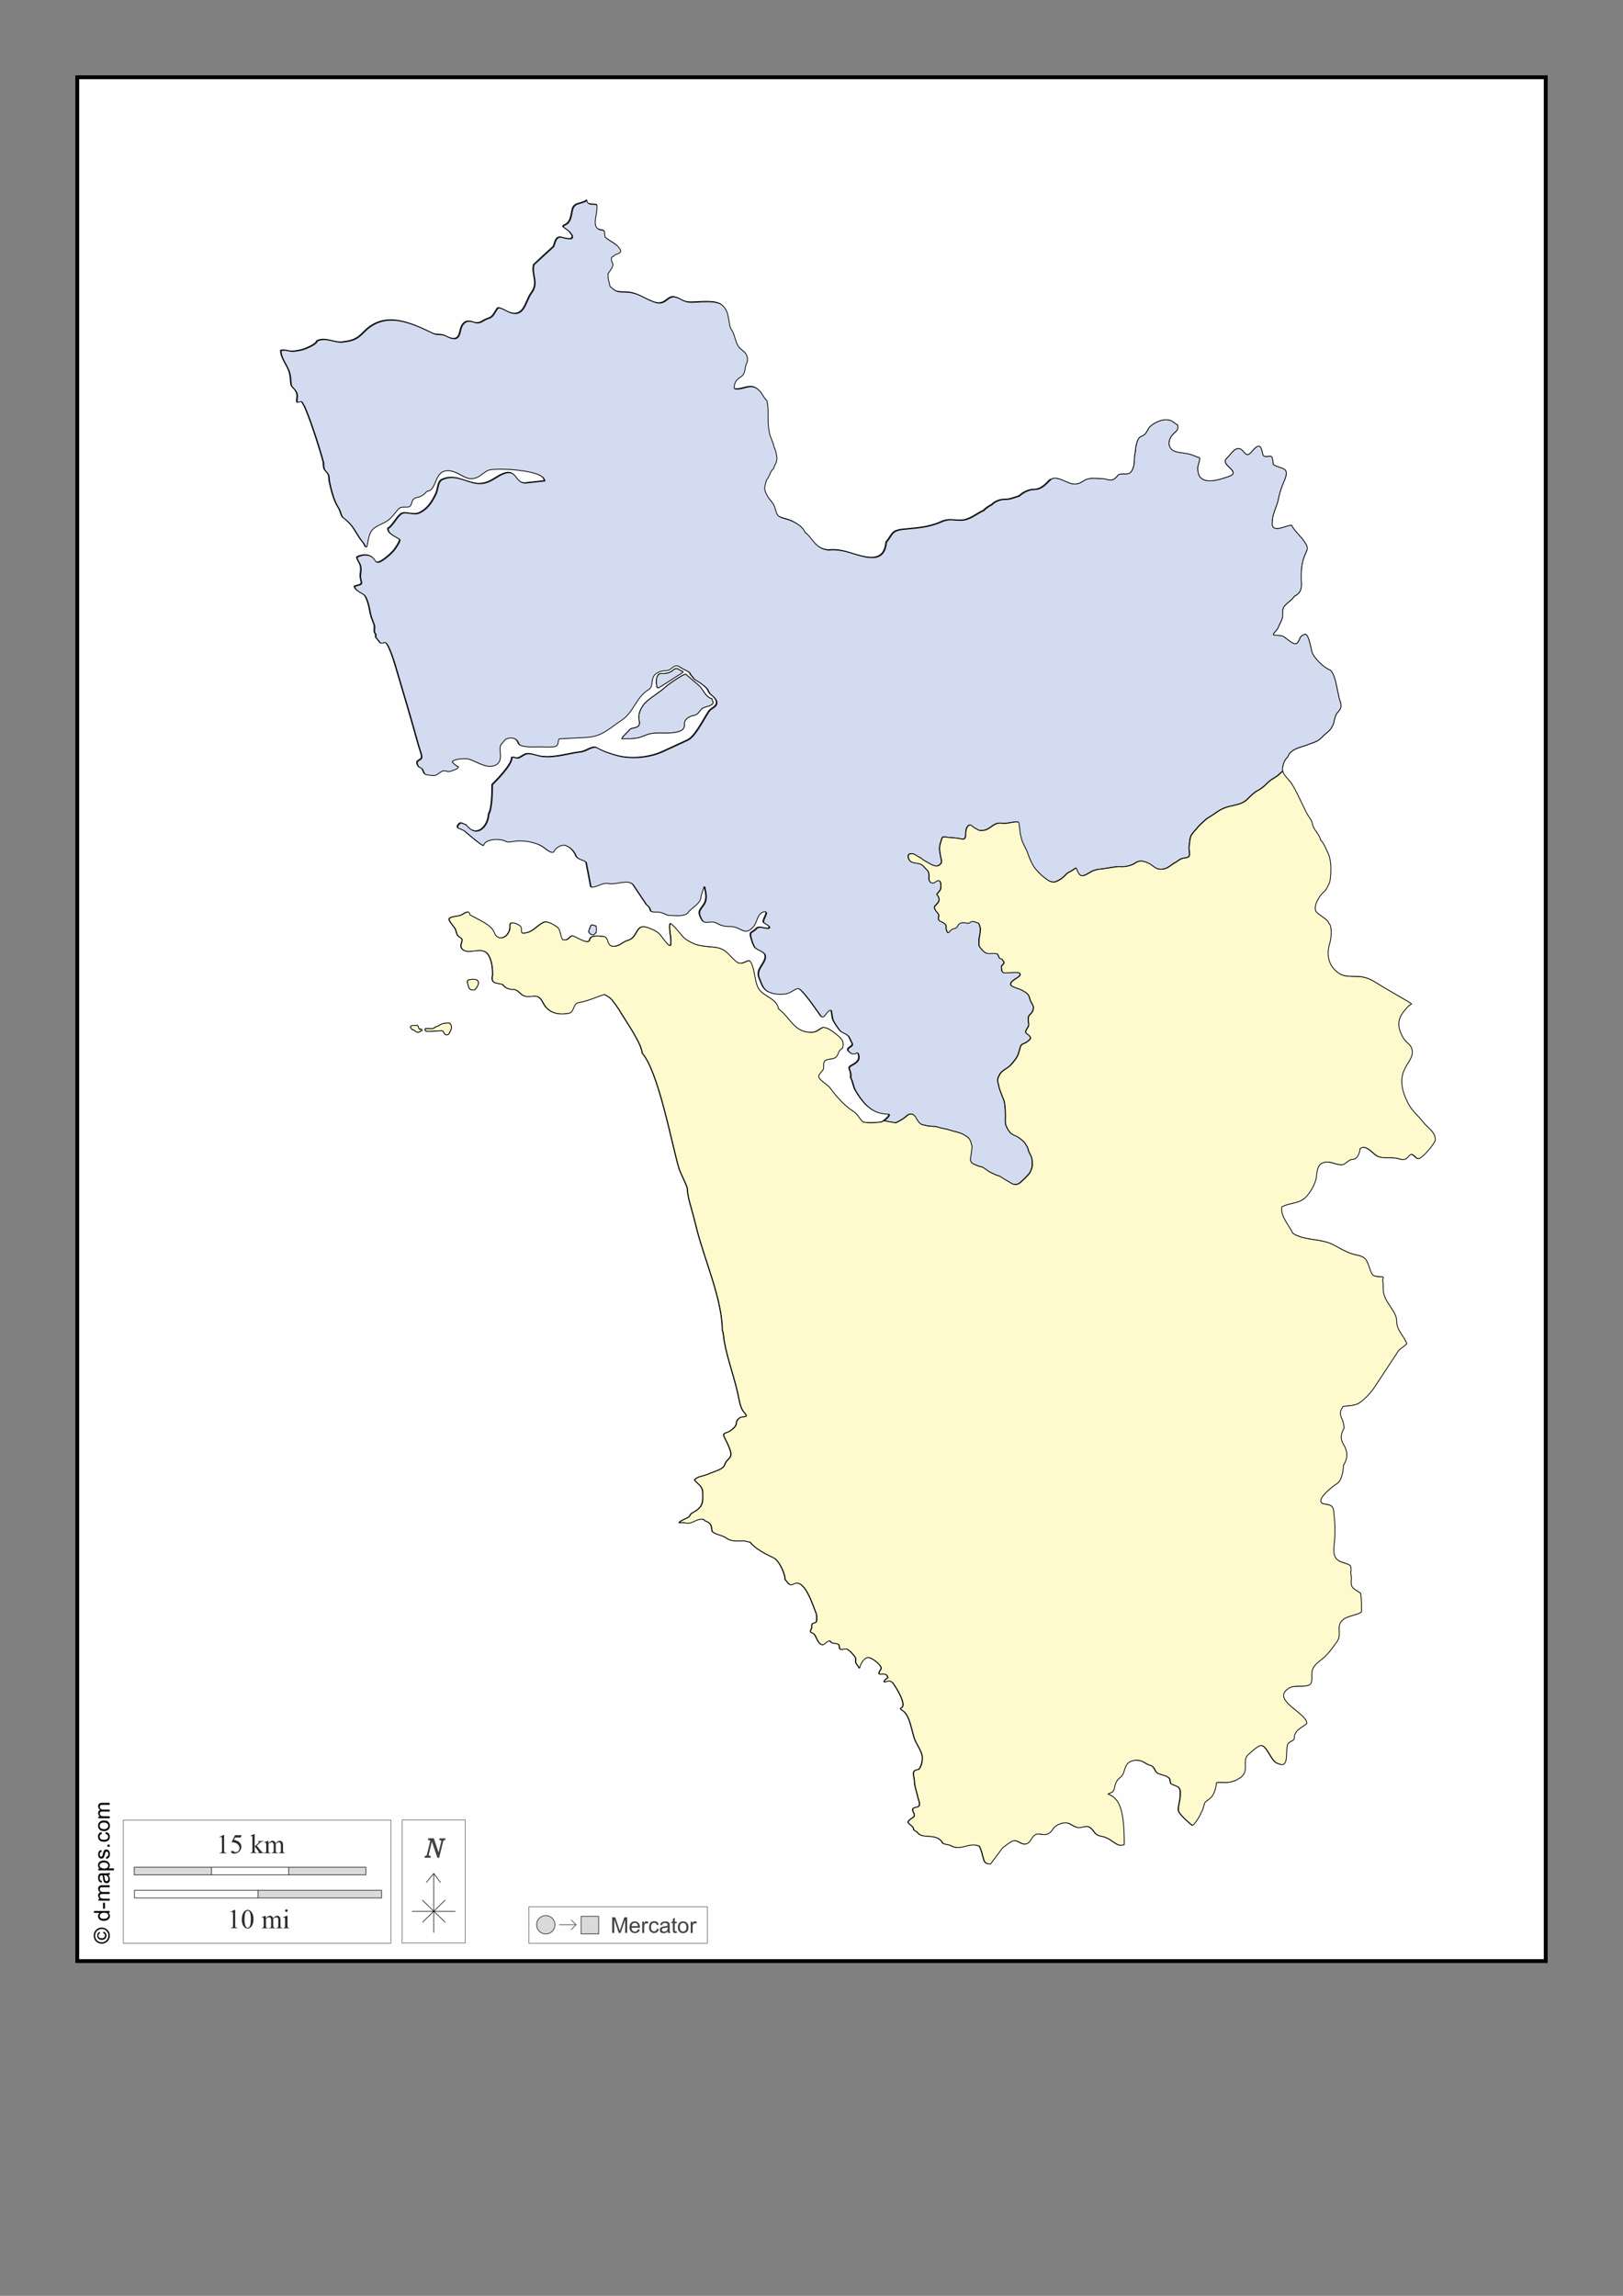 <?xml version="1.0" encoding="UTF-8"?>
<!DOCTYPE svg PUBLIC "-//W3C//DTD SVG 1.1//EN" "http://www.w3.org/Graphics/SVG/1.1/DTD/svg11.dtd">
<!-- Creator: CorelDRAW -->
<svg xmlns="http://www.w3.org/2000/svg" xml:space="preserve" width="210mm" height="297mm" version="1.1" style="shape-rendering:geometricPrecision; text-rendering:geometricPrecision; image-rendering:optimizeQuality; fill-rule:evenodd; clip-rule:evenodd"
viewBox="0 0 21000 29700"
 xmlns:xlink="http://www.w3.org/1999/xlink">
 <rect x="0" y="0" width="21000" height="29700" fill="#808080" stroke="none"/>
 <defs>
  <style type="text/css">
   <![CDATA[
    .str1 {stroke:black;stroke-width:10;stroke-opacity:0.502}
    .str3 {stroke:black;stroke-width:50}
    .str5 {stroke:#434242;stroke-width:10}
    .str2 {stroke:#3F3E3F;stroke-width:10}
    .str0 {stroke:black;stroke-width:10}
    .str6 {stroke:#2B2A29;stroke-width:7.62}
    .str4 {stroke:black;stroke-width:7.62}
    .fil8 {fill:none}
    .fil2 {fill:#FEFEFE}
    .fil10 {fill:#D9DADA}
    .fil0 {fill:#D2DBF0}
    .fil1 {fill:lemonchiffon}
    .fil6 {fill:#FEFEFE;fill-rule:nonzero}
    .fil5 {fill:#D9DADA;fill-rule:nonzero}
    .fil9 {fill:#434242;fill-rule:nonzero}
    .fil7 {fill:#2B2A29;fill-rule:nonzero}
    .fil4 {fill:black;fill-rule:nonzero}
    .fil3 {fill:#FEFEFE;fill-rule:nonzero;fill-opacity:0.502}
   ]]>
  </style>
 </defs>
 <g id="Plan_x0020_1">
  <path class="fil0 str0" d="M8981 9256c67,-12 74,-80 125,-100 33,-13 69,-16 100,-36 43,-27 12,-48 7,-80 -85,-21 -115,-127 -168,-172l-169 -144c-6,-24 -226,127 -259,158 -86,80 -193,135 -276,218 -65,82 -90,149 -66,248 0,86 -103,55 -130,94 -18,27 -99,91 -99,116 64,0 136,2 201,-10 59,-10 114,-45 173,-56 97,-18 189,1 285,-12 64,-9 153,-19 153,-100 -12,-71 60,-113 123,-124zm-480 -366c-13,-56 -20,-111 17,-162 13,-18 54,-14 75,-14 19,0 71,-10 83,-24 13,-1 29,-16 38,-25 54,-42 73,9 120,20 1,4 5,4 5,11 -4,1 -24,19 -30,23 -98,58 -191,126 -290,183l-19 -11zm-785 3158c3,-17 0,-40 0,-58 0,-6 -3,-8 -6,-12 -11,-2 -22,-6 -33,-10 -16,-6 -22,-3 -34,7 -3,26 -26,54 -25,79 1,16 22,32 36,38 8,3 16,3 24,3 13,-1 24,-20 35,-28l3 -19zm3725 2453c31,-23 73,-65 69,-81 -221,0 -332,-139 -435,-306 -29,-47 -37,-129 -63,-167 4,-48 2,-61 -15,-105 -12,-29 1,-45 26,-57 54,-27 109,-63 92,-130 -15,-59 -12,-14 -57,-14 -26,0 -41,-9 -60,-25 -79,-68 66,-63 29,-123 -16,-26 -29,-71 -50,-91 -33,-30 -81,-36 -110,-73 -24,-31 -56,-79 -75,-113 -24,-43 -21,-95 -32,-141 -62,0 -85,163 -154,45 -35,-46 -231,-336 -273,-326 -50,12 -92,59 -157,70 -72,13 -159,3 -224,-27 -79,-37 -93,-109 -123,-178 -56,-127 96,-196 76,-298 -9,-48 -102,-60 -136,-105 -17,-22 -70,-161 -50,-184 17,-19 54,-33 69,-54 39,-53 155,22 173,-18 7,-16 -65,-50 -76,-63 -23,-29 76,-149 15,-136 -95,20 -85,125 -139,190 -116,139 -165,1 -299,1 -94,0 -116,-11 -193,-49 -66,-32 -144,36 -189,-51 -51,-99 -22,-109 30,-185 51,-74 27,-151 11,-234 -12,48 -32,86 -42,137 0,85 -121,139 -166,201 -43,59 -173,37 -242,37 -47,0 -84,-41 -139,-41 -175,0 -65,-29 -162,-99l-169 -253c-56,-83 -218,1 -311,-18 -92,-19 -157,55 -234,44 -1,-2 0,0 -1,-2l-4 -1c-1,-2 0,-2 -2,-2l-29 -155 -32 -162c-12,-25 -109,-29 -133,-88 -26,-63 -77,-114 -143,-131 -61,0 -114,38 -141,91 -55,14 -117,-65 -174,-91 -104,-48 -238,-68 -352,-47 -97,19 -84,-14 -163,-24 -61,-8 -196,-3 -216,76 -24,6 -230,-173 -243,-184 -48,-43 -146,-31 -74,-104 25,-25 71,16 94,19 126,176 279,18 284,-141 45,-76 46,-288 46,-382 66,-66 254,-256 254,-350 25,-13 52,11 80,5 30,-7 58,-32 86,-45 62,-31 147,15 216,24 175,23 344,-38 509,-58 72,-6 155,-85 211,-53 77,45 174,78 260,101 183,50 423,26 593,-53l319 -147c98,-45 204,-264 276,-372 20,-30 52,-40 77,-64 59,-55 -3,-117 -51,-152 -29,-21 -34,-62 -58,-86 -45,-45 -89,-70 -143,-104 -29,-18 -41,-54 -63,-67 0,-40 -77,-60 -104,-78 -49,-32 -76,-56 -128,-8 -35,32 -56,36 -105,38 -46,2 -116,31 -137,76 -32,69 0,136 -75,175 -154,103 -183,288 -336,388 -159,104 -251,213 -459,223l-349 18c-21,21 -5,82 -39,91 -6,24 -187,13 -213,13 -59,0 -262,15 -282,-51 -20,-64 -77,-73 -137,-57 -38,10 -57,59 -85,79 -34,79 50,226 -86,273 -108,38 -236,-60 -334,-87 -36,-10 -195,-3 -209,39 2,0 2,1 4,1 4,16 59,55 76,60 0,30 -55,41 -79,51 -66,28 -76,-5 -120,4 -24,5 -54,30 -74,45 -30,22 -78,13 -113,8 -72,-9 -59,-28 -86,-80 -10,-19 -36,-15 -49,-33 -68,-103 59,-63 39,-146 -9,-39 -25,-78 -36,-117 -96,-349 -200,-696 -303,-1043 -15,-52 -106,-349 -145,-290 -61,0 -35,16 -80,-42 -36,-46 -29,-20 -29,-81 -33,-6 -9,-79 -18,-109 -14,-45 -39,-95 -49,-142 -13,-62 -38,-225 -93,-258 -30,-18 -114,-58 -114,-104 21,-15 98,-12 89,-53 -6,-31 -15,-55 -15,-90 7,-37 12,-90 2,-127 -7,-26 -51,-87 -45,-109 93,-46 192,-38 243,54 34,61 210,-110 234,-140 17,-22 95,-129 72,-144 -54,-36 -156,-74 -147,-141 68,-39 117,-161 178,-193 59,-32 164,36 244,-17 96,-48 152,-143 197,-235 28,-58 23,-157 76,-184 188,-94 347,66 515,48 124,-13 185,-89 286,-128 175,-68 154,135 285,121l245 -27c0,-4 1,-9 -4,-11 -16,-130 -648,-160 -726,-119 -82,43 -116,106 -218,106 -84,0 -167,-87 -265,-101 -223,-32 -158,248 -304,265 -42,42 -62,63 -119,76 -39,9 -68,24 -77,69 -22,112 -116,15 -180,91 -40,48 -79,104 -130,141 -60,43 -134,59 -191,111 -59,54 -62,159 -80,229 -15,4 -15,-2 -26,-4 -10,-40 -53,-80 -75,-115 -70,-110 -101,-181 -211,-260 -26,-19 -36,-87 -56,-119 -66,-106 -90,-208 -118,-326 -20,-85 10,-96 -56,-162 -24,-24 -25,-74 -25,-107 -54,-199 -165,-545 -244,-723 -7,-16 -27,-42 -31,-57 -3,-1 -8,-4 -8,-6 -18,0 -45,13 -58,10 -12,-35 11,-77 -2,-111 -8,-56 -74,-86 -77,-127 -4,-47 -6,-87 -15,-132 -21,-103 -117,-195 -117,-304 39,-10 69,-2 111,6 49,10 101,-3 150,-12 36,-6 205,-73 205,-116l0 0c111,-59 227,26 335,12 130,-17 183,-34 275,-130 269,-278 600,-123 900,21 37,18 109,6 145,24 79,39 164,82 194,-31 15,-56 18,-102 67,-138 30,-23 76,-16 117,-2 85,29 109,-27 187,-50 66,-19 77,-77 118,-129 23,-29 127,44 168,56 183,56 192,-152 267,-251 104,-138 3,-227 33,-369 1,-3 256,-236 256,-236 22,-51 26,-132 100,-121 25,4 164,55 142,-21 -3,-10 -22,-30 -27,-39 -11,-19 -68,-54 -86,-69 -22,-19 29,-32 43,-43 39,-29 50,-75 60,-121 11,-54 11,-95 52,-125 33,-24 112,-27 146,-60 3,-3 3,-4 4,1 4,13 10,38 26,44 32,12 78,0 105,16 13,67 -16,147 -19,217 -6,145 106,84 117,129l2 1c0,24 6,46 6,69 49,49 119,72 167,123 98,105 -30,85 -55,129 -50,10 -24,73 -10,98 15,25 -45,105 -61,125 -7,73 16,102 24,166 71,61 78,69 185,69 165,0 243,81 385,131 144,51 164,-86 262,-67 82,16 107,68 212,68 106,0 323,-33 405,39 99,87 75,188 114,307 52,62 52,151 94,222 29,48 96,75 112,124 13,39 18,62 0,101 -31,67 -8,136 -80,180 -61,38 -81,77 -81,146 84,21 178,-56 265,-16 31,14 59,41 80,67 20,25 53,90 76,104 25,88 15,205 19,298 2,46 11,117 26,160 14,42 46,110 51,153 16,11 36,116 36,138 0,59 -33,87 -45,136 -41,26 -57,113 -91,147 -22,97 -43,104 13,205 23,42 75,90 91,135 40,117 18,125 153,160 82,22 212,90 243,177 35,16 92,99 120,130 50,55 100,88 179,92 179,-16 277,44 436,81 175,41 291,16 309,-181 81,-93 60,-150 219,-167 185,-20 323,-21 498,-99 92,-41 153,-18 245,-18 118,0 201,-83 303,-129 19,-25 73,-60 101,-72 40,-44 110,-69 168,-69 77,0 115,-23 185,-43 54,-48 125,-86 198,-86 91,0 148,-68 207,-128l0 0c33,-39 110,-15 148,1 113,48 170,86 281,11 70,-48 161,-27 240,-27 55,0 108,39 158,1 45,-34 36,-62 99,-62 78,0 104,8 138,-69 26,-60 11,-150 32,-217 0,-49 19,-176 69,-196 58,-22 71,-51 101,-105 30,-53 136,-104 193,-112 28,-4 81,-2 105,12 28,16 55,41 82,56 11,77 -28,75 -75,134 -65,81 -49,188 61,212 58,13 119,16 176,32 39,11 85,35 120,44 7,48 -24,85 -24,137 0,239 254,157 405,103 170,-62 -135,-145 -27,-238 42,-36 108,-161 185,-110 47,31 63,114 133,30 95,-114 124,-85 144,27 11,61 79,19 114,35 15,7 23,86 23,103 99,66 228,19 141,216 -31,70 -62,160 -75,235 -15,86 -76,186 -76,275 -36,193 187,51 247,60 33,67 114,136 158,201 35,51 63,84 30,150 -51,102 -63,200 -63,317 0,103 29,192 -89,252 -27,44 -77,73 -113,110 -71,71 -14,119 -54,203l-49 104c-12,26 -51,53 -57,79 15,12 95,5 125,19 41,20 144,128 182,90 48,-48 18,-87 101,-115 49,-16 82,187 91,222 22,84 161,216 241,242 75,72 88,299 125,401 26,73 10,101 -38,155 -37,42 -40,157 -69,178 -5,38 -95,99 -122,129 -63,72 -134,77 -215,113 -85,27 -201,51 -234,149 -45,36 -69,115 -69,171 3,5 3,10 7,14l0 0c-29,6 -58,49 -82,63 -30,18 -48,31 -76,49 -41,27 -70,68 -109,96 -38,28 -29,23 -83,52 -6,5 -12,8 -18,13 -44,32 -73,68 -112,102 -58,50 -152,62 -226,81 -115,29 -155,81 -248,134 -45,25 -60,45 -95,76 -43,37 -72,78 -110,119 -58,63 -45,110 -58,185 -8,47 27,123 -18,141 -48,20 -37,-6 -112,35 -15,9 -27,22 -47,32 -50,25 -92,74 -149,84 -109,20 -129,-41 -201,-74 -55,-25 -112,-43 -166,-5 -55,39 -143,57 -210,49 -27,-3 -137,16 -169,22 -73,14 -95,4 -176,34 -48,18 -128,98 -173,43 -57,-70 -14,-105 -82,-56 -27,20 -67,33 -85,53 -31,33 -49,53 -91,76 -61,34 -78,39 -146,7 -7,-6 -14,-10 -21,-16 -63,-45 -96,-79 -146,-137 -35,-41 -76,-133 -93,-185 -15,-47 -26,-67 -48,-109 -35,-67 -35,-80 -52,-152 -6,-23 -17,-145 -20,-149 -22,-31 -147,20 -212,9 -118,-21 -145,80 -247,92 -62,7 -68,-10 -114,-34 -29,-16 -50,-50 -74,-31 -81,64 11,207 -108,173 -48,-14 -131,-13 -182,-21 -64,-10 -50,4 -70,59 -29,81 -16,105 -5,185 4,34 26,75 3,100 -38,40 -65,33 -110,16 -13,-5 -121,-67 -126,-72 -33,-32 -58,-33 -85,-54 -44,-34 -118,-31 -97,37 29,93 137,42 192,102 20,22 40,44 61,66 13,25 14,55 12,82 -5,59 39,95 89,54 39,-31 65,-5 66,36 1,41 3,62 -24,94 -46,56 -25,27 -9,63 29,63 -9,83 -46,125 -17,19 14,64 28,78 48,48 7,62 22,96 10,23 37,23 64,42 54,38 23,54 37,93 28,82 28,-9 95,-19 58,-9 37,-41 74,-65 52,-33 105,12 133,-13 33,-31 75,-6 114,9 10,13 14,36 20,52 8,22 -3,96 -9,120 -10,39 -7,73 -7,111 0,14 41,62 53,73 48,43 56,34 117,34 30,0 71,-6 80,24 20,64 36,31 54,57 29,41 31,38 -13,84 0,10 1,15 1,23 2,86 46,60 116,60 25,0 100,-8 115,5 56,48 -115,83 -113,148 1,33 118,56 145,73 57,35 90,45 105,117 8,39 51,86 46,115 -17,100 -68,64 -68,146 0,60 22,66 -13,118 -43,64 -6,61 23,90 39,39 14,52 -22,81 -50,41 -80,10 -97,97 -5,13 -10,30 -13,44 -15,60 -60,110 -100,157 -41,48 -117,74 -145,123 -49,85 -23,88 -12,164 2,15 52,147 61,165 22,43 26,219 22,265 1,58 -1,48 23,102 15,32 15,24 30,47 29,44 85,51 113,72 54,40 74,52 110,111 24,39 17,56 30,80 38,73 43,84 43,167 0,35 -16,73 -33,104 -13,23 -98,104 -120,123 -78,65 -125,1 -184,-27 -35,-16 -71,-49 -101,-58 -42,-12 -65,-27 -103,-44 -51,-23 -78,-66 -133,-76 -38,-7 -44,-18 -74,-27 -37,-12 -63,-45 -54,-83 9,-38 16,-112 21,-149l-1 -3c-10,-38 -13,-60 -34,-95 -13,-21 -38,-33 -58,-47 -46,-35 -153,-52 -207,-71 -40,-14 -96,-19 -125,-30 -20,-7 -27,-7 -42,-11 -26,-7 -79,-4 -103,-9 -92,-22 -95,-9 -146,-89 -19,-30 -6,-25 -37,-51 -30,-25 -68,-13 -94,12 -36,35 -94,65 -139,88l-152 -27 0 0z"/>
  <path class="fil1 str0" d="M5450 13310c-7,2 -14,5 -21,6 -10,-10 -13,-27 -19,-42 -5,-11 -22,-11 -32,-8 -18,5 -43,-5 -60,6 -22,15 6,35 13,47 7,1 23,7 30,11 15,8 26,26 45,26 25,0 37,-22 57,-26l-13 -19zm180 -23c-15,20 -36,19 -60,19 -26,0 -47,-3 -70,1 -2,17 -2,32 20,35 47,5 96,-4 144,-4 25,0 62,-15 73,12 8,20 21,42 48,38 19,-3 26,-14 33,-29 16,-31 32,-57 21,-93 -4,-15 -12,-18 -19,-30 -49,-6 -108,2 -150,36l-41 14zm536 -507c11,-21 30,-46 25,-72 -5,-24 -22,-37 -46,-38 -23,-2 -43,-1 -66,2 -15,2 -32,7 -33,25 -1,10 18,99 38,101 6,12 47,9 58,8l24 -27zm5274 1720l152 27c45,-23 103,-53 139,-88 26,-25 64,-37 94,-12 31,26 18,21 37,51 51,79 53,67 146,89 24,6 77,2 103,9 15,4 22,4 42,11 29,10 84,15 125,30 53,19 160,36 207,71 19,14 45,26 58,47 21,35 24,57 34,95l1 3c-4,37 -12,111 -21,149 -9,38 17,71 54,83 29,10 36,21 74,27 55,10 82,53 133,76 39,18 61,32 103,44 30,9 66,41 101,58 59,28 106,92 184,27 22,-19 108,-99 120,-123 16,-31 33,-69 33,-104 0,-84 -6,-95 -43,-167 -13,-24 -6,-41 -30,-80 -36,-59 -56,-72 -110,-111 -28,-21 -84,-28 -113,-72 -15,-23 -15,-14 -30,-47 -24,-54 -22,-44 -23,-102 4,-46 0,-223 -22,-265 -9,-18 -59,-150 -61,-165 -11,-76 -37,-79 12,-164 28,-49 104,-76 145,-123 40,-46 85,-96 100,-157 3,-14 8,-31 13,-44 17,-87 47,-55 97,-97 36,-29 61,-42 22,-81 -30,-30 -67,-26 -23,-90 35,-53 13,-58 13,-118 0,-82 51,-46 68,-146 5,-30 -38,-77 -46,-115 -15,-73 -48,-82 -105,-117 -27,-17 -144,-41 -145,-73 -2,-65 169,-100 113,-148 -15,-13 -90,-5 -115,-5 -69,0 -114,26 -116,-60 0,-8 -2,-14 -1,-23 45,-47 42,-43 13,-84 -18,-26 -35,8 -54,-57 -9,-30 -50,-24 -80,-24 -61,0 -69,9 -117,-34 -11,-10 -53,-58 -53,-73 1,-38 -2,-72 7,-111 6,-24 17,-98 9,-120 -6,-16 -10,-39 -20,-52 -39,-15 -80,-40 -114,-9 -27,25 -81,-20 -133,13 -37,24 -17,56 -74,65 -67,11 -66,101 -95,19 -13,-39 17,-55 -37,-93 -27,-19 -54,-18 -64,-42 -15,-34 26,-48 -22,-96 -14,-14 -45,-59 -28,-78 37,-42 75,-62 46,-125 -16,-36 -38,-7 9,-63 27,-32 25,-53 24,-94 -1,-41 -27,-67 -66,-36 -51,41 -95,5 -89,-54 3,-27 1,-57 -12,-82 -21,-23 -41,-44 -61,-66 -55,-61 -163,-10 -192,-102 -21,-67 53,-71 97,-37 27,21 52,22 85,54 5,5 113,67 126,72 45,16 72,24 110,-16 23,-25 2,-66 -3,-100 -10,-80 -24,-105 5,-185 20,-55 6,-69 70,-59 51,8 133,7 182,21 119,34 27,-109 108,-173 24,-19 45,15 74,31 46,24 52,42 114,34 102,-12 129,-112 247,-92 65,11 191,-40 212,-9 3,4 15,126 20,149 17,72 17,85 52,152 22,43 33,63 48,109 17,52 58,144 93,185 50,58 83,92 146,137 8,6 14,10 21,16 68,32 84,28 146,-7 41,-23 60,-43 91,-76 18,-20 58,-33 85,-53 68,-49 25,-14 82,56 45,55 125,-25 173,-43 80,-30 102,-20 176,-34 32,-6 142,-24 169,-22 67,7 154,-10 210,-49 53,-38 111,-21 166,5 71,33 92,94 201,74 57,-11 99,-59 149,-84 20,-10 32,-23 47,-32 75,-40 63,-15 112,-35 45,-18 10,-94 18,-141 13,-75 0,-121 58,-185 38,-41 67,-82 110,-119 36,-31 51,-51 95,-76 93,-53 132,-105 248,-134 75,-19 168,-31 226,-81 39,-34 68,-70 112,-102 6,-5 12,-8 18,-13 54,-29 44,-24 83,-52 39,-29 68,-70 109,-96 28,-18 46,-31 76,-49 24,-14 53,-57 82,-63l0 0c6,45 79,109 105,148 54,80 89,159 131,246l68 140c25,50 72,95 79,153 16,74 95,132 102,198 41,35 75,124 99,174 44,93 40,229 29,331 -5,50 -29,92 -54,135 -13,22 -33,36 -50,54 -48,48 -124,180 -76,240 30,38 153,98 158,143 50,35 33,202 17,253 -49,154 -24,304 120,399 78,51 183,31 272,41 97,11 141,41 222,87 46,35 446,261 445,265 -47,24 -103,93 -131,138 -68,111 -32,220 32,320 26,40 73,62 92,104 92,205 -290,261 -31,742 42,78 128,152 184,224 59,78 166,129 157,239 -18,56 -144,201 -197,230 -66,37 -88,-104 -147,-23 -40,56 -89,43 -148,27 -92,-24 -204,13 -279,-43 -62,-47 -134,-139 -203,-82 0,52 -33,136 -93,136 -60,0 -105,88 -164,70 -88,-8 -157,-67 -247,-12 -44,27 -54,115 -58,162 -9,93 -89,234 -162,290 -89,68 -194,53 -287,106 -18,127 96,236 142,340 160,102 361,60 534,153 74,40 142,82 224,110 76,26 168,19 205,107 24,49 36,109 62,155 30,54 143,26 145,45 6,3 -5,22 -8,37 8,18 9,58 9,118 0,166 174,274 174,413 0,122 90,180 131,291 -29,33 -94,67 -113,99l-296 450c-53,81 -127,163 -207,218 -54,37 -148,33 -211,47 -40,64 -44,88 -10,165 17,35 24,76 24,115 -43,78 -50,137 -5,211 52,85 59,174 0,263 -5,71 -22,208 -91,246 -36,20 -327,240 -145,261 122,14 102,67 116,175 10,84 9,171 6,255 -3,104 -51,248 58,306 41,22 98,29 137,55 28,19 5,99 15,128 12,45 -9,100 10,143 14,33 84,69 113,90 15,78 13,161 13,241 -65,64 -290,38 -290,214 0,66 13,122 -32,179 -35,44 -86,123 -125,158 -61,80 -195,123 -195,246 0,139 5,162 -141,167 -74,2 -124,-6 -181,41 -185,150 271,314 255,443 -64,51 -143,75 -161,166 12,69 -70,49 -88,109 -32,106 34,329 -150,229 -65,-35 -116,-204 -185,-221 -40,-10 -149,95 -179,123 -75,71 26,215 -100,295 -59,38 -97,51 -166,60 -25,3 -130,-7 -141,4 0,58 -29,154 -73,195 -19,17 -71,47 -79,69 -14,42 -17,79 -43,118 -9,34 -87,165 -119,169 -40,-32 -178,-150 -180,-196 -3,-60 19,-117 23,-171 0,-78 18,-118 -62,-148 -16,-6 -49,-17 -57,-26 -13,-14 -7,-45 -17,-62 -7,-13 -30,-30 -55,-38 -30,-10 -64,-20 -93,-31 -51,-20 -35,-90 -107,-107 -37,-9 -74,-42 -114,-55 -36,-12 -73,-13 -110,-2 -77,22 -89,77 -110,143 -14,45 -30,59 -64,86 -34,27 -57,97 -62,138 -1,9 -12,24 -17,31 -10,15 -47,20 -61,31 143,58 209,187 209,654 -102,49 -155,-83 -297,-106 -92,-15 -85,-64 -147,-113 -40,-32 -98,1 -145,1 -44,0 -90,-37 -129,-54 -64,-27 -167,16 -199,64 -44,68 -85,93 -166,75 -125,-28 -106,123 -203,128 -56,2 -86,-46 -139,-44 -42,2 -117,69 -150,93l-155 208 0 0c-39,1 -76,-8 -89,-49 -20,-65 -26,-116 -58,-181 -126,-58 -237,65 -362,-4 -35,-19 -76,-16 -111,-33 -75,-149 -266,-39 -334,-148l-43 -26c0,-81 -153,-77 -17,-156 83,-48 -75,-117 56,-140 64,-11 24,-83 17,-118 -12,-59 -46,-150 -46,-205 0,-82 -56,-154 55,-164 38,-44 56,-132 41,-192 -19,-59 -50,-108 -79,-164 -26,-51 -36,-107 -51,-160 -27,-93 -47,-212 -144,-260 -2,-9 0,-9 0,-18 95,-27 -71,-285 -99,-320 -47,-59 -96,-3 -117,-19 0,-20 35,-44 50,-55 -8,-42 -42,-49 -82,-44 -69,9 -15,-46 -6,-72 14,-41 -126,-151 -172,-143 -48,8 -96,87 -101,132 -5,3 -5,5 -11,5 -7,-23 -34,-46 -43,-69 -8,-19 5,-39 -4,-63 -8,-25 -93,-117 -120,-117 -51,0 -87,37 -92,-41 -2,-44 -100,-12 -117,-62 -59,0 -75,96 -143,23 -30,-33 -46,-115 -86,-125 -53,-13 -6,-54 -8,-82 -6,-74 55,-27 62,-79 5,-36 2,-48 -2,-85 -40,-91 -149,-470 -292,-388 -62,36 -83,-32 -113,-57 0,-77 -78,-249 -149,-282 -91,-42 -245,-121 -303,-202 -26,-2 -52,-14 -79,-17 -83,0 -160,13 -230,-37 -56,-40 -139,-42 -184,-86 -9,-75 -11,-109 -89,-135 -34,-48 -117,-5 -156,13 -69,33 -95,4 -157,10l-24 0c0,-24 112,-60 131,-82 12,-14 14,-32 31,-41 145,-77 148,-127 142,-275 -4,-81 -65,-100 -106,-155 37,-50 108,-47 169,-74 57,-25 137,-47 186,-79 42,-28 36,-65 64,-95 41,-43 65,-59 46,-127 -17,-61 -54,-127 -81,-184 -24,-51 20,-46 62,-68 25,-11 67,-48 83,-70 18,-24 9,-55 23,-74 38,-53 58,-39 117,-54 6,-23 -34,-54 -45,-74 -24,-41 -37,-91 -46,-138 -49,-260 -149,-511 -194,-764 -6,-32 -8,-111 -24,-135 0,-391 -225,-902 -325,-1289l-52 -203c-28,-108 -73,-235 -76,-346 -29,-96 -87,-184 -113,-276 -92,-319 -261,-1232 -470,-1472 -12,-130 -196,-390 -279,-528 -32,-54 -71,-108 -110,-158 -31,-39 -58,-48 -99,-72 -119,37 -209,84 -329,104 -85,14 -51,127 -136,140 -155,23 -267,-10 -336,-148 -67,-134 -148,-37 -247,-82 -48,-22 -72,-79 -130,-79 -57,0 -107,-18 -141,-66 -81,-20 -157,-7 -129,-122 0,-89 -10,-204 -66,-275 -72,-92 -235,9 -312,-48 -60,-44 -17,-89 -17,-135 0,-17 -40,-34 -52,-48 -27,-31 -22,-75 -45,-105 -103,-130 -105,-130 67,-159 41,-7 122,-93 133,-10 87,54 278,125 315,228 51,143 215,49 201,-90 -6,-65 121,-19 145,19 17,26 -9,83 29,81 124,-7 156,-87 261,-140 51,-25 140,35 179,61 45,30 39,120 72,166 83,7 58,-28 120,-54 34,0 214,128 225,53 10,-66 119,-48 174,-45 81,5 47,114 118,127 84,15 126,-53 204,-75 138,-39 93,-223 256,-166 53,19 119,46 158,87 20,22 121,172 138,143 9,-16 1,-142 -6,-144 0,-51 -15,-82 -1,-137 34,-8 156,166 198,198 141,95 211,91 369,107 159,17 174,83 282,179 78,70 116,-4 182,-4 70,71 60,269 118,363 63,103 239,126 256,261 157,114 198,303 422,303 68,0 86,-30 139,-58 50,-26 147,51 185,81 67,54 110,92 85,181 -63,39 -43,63 -80,110 -38,49 -125,20 -155,62 -20,28 -4,72 -16,105 -35,53 -91,79 -32,135 44,42 90,63 126,112 80,109 183,224 298,297 54,35 71,88 118,130 24,21 210,14 244,2 6,-2 15,-8 26,-16l0 0z"/>
  <path class="fil2 str0" d="M6166 12780c11,-21 30,-46 25,-72 -5,-24 -22,-37 -46,-38 -23,-2 -43,-1 -66,2 -15,2 -32,7 -33,25 -1,10 18,99 38,101 6,12 47,9 58,8l24 -27zm-536 507c-15,20 -36,19 -60,19 -26,0 -47,-3 -70,1 -2,17 -2,32 20,35 47,5 96,-4 144,-4 25,0 62,-15 73,12 8,20 21,42 48,38 19,-3 26,-14 33,-29 16,-31 32,-57 21,-93 -4,-15 -12,-18 -19,-30 -49,-6 -108,2 -150,36l-41 14zm-180 23c-7,2 -14,5 -21,6 -10,-10 -13,-27 -19,-42 -5,-11 -22,-11 -32,-8 -18,5 -43,-5 -60,6 -22,15 6,35 13,47 7,1 23,7 30,11 15,8 26,26 45,26 25,0 37,-22 57,-26l-13 -19zm2265 -1263c3,-17 0,-40 0,-58 0,-6 -3,-8 -6,-12 -11,-2 -22,-6 -33,-10 -16,-6 -22,-3 -34,7 -3,26 -26,54 -25,79 1,16 22,32 36,38 8,3 16,3 24,3 13,-1 24,-20 35,-28l3 -19zm785 -3158c-13,-56 -20,-111 17,-162 13,-18 54,-14 75,-14 19,0 71,-10 83,-24 13,-1 29,-16 38,-25 54,-42 73,9 120,20 1,4 5,4 5,11 -4,1 -24,19 -30,23 -98,58 -191,126 -290,183l-19 -11zm480 366c67,-12 74,-80 125,-100 33,-13 69,-16 100,-36 43,-27 12,-48 7,-80 -85,-21 -115,-127 -168,-172l-169 -144c-6,-24 -226,127 -259,158 -86,80 -193,135 -276,218 -65,82 -90,149 -66,248 0,86 -103,55 -130,94 -18,27 -99,91 -99,116 64,0 136,2 201,-10 59,-10 114,-45 173,-56 97,-18 189,1 285,-12 64,-9 153,-19 153,-100 -12,-71 60,-113 123,-124zm4614 -3048c33,-39 110,-15 148,1 113,48 170,86 281,11 70,-48 161,-27 240,-27 55,0 108,39 158,1 45,-34 36,-62 99,-62 78,0 104,8 138,-69 26,-60 11,-150 32,-217 0,-49 19,-176 69,-196 58,-22 71,-51 101,-105 30,-53 136,-104 193,-112 28,-4 81,-2 105,12 28,16 55,41 82,56 11,77 -28,75 -75,134 -65,81 -49,188 61,212 58,13 119,16 176,32 39,11 85,35 120,44 7,48 -24,85 -24,137 0,239 254,157 405,103 170,-62 -135,-145 -27,-238 42,-36 108,-161 185,-110 47,31 63,114 133,30 95,-114 124,-85 144,27 11,61 79,19 114,35 15,7 23,86 23,103 99,66 228,19 141,216 -31,70 -62,160 -75,235 -15,86 -76,186 -76,275 -36,193 187,51 247,60 33,67 114,136 158,201 35,51 63,84 30,150 -51,102 -63,200 -63,317 0,103 29,192 -89,252 -27,44 -77,73 -113,110 -71,71 -14,119 -54,203l-49 104c-12,26 -51,53 -57,79 15,12 95,5 125,19 41,20 144,128 182,90 48,-48 18,-87 101,-115 49,-16 82,187 91,222 22,84 161,216 241,242 75,72 88,299 125,401 26,73 10,101 -38,155 -37,42 -40,157 -69,178 -5,38 -95,99 -122,129 -63,72 -134,77 -215,113 -85,27 -201,51 -234,149 -45,36 -69,115 -69,171 3,5 3,10 7,14 6,45 79,109 105,148 54,80 89,159 131,246l68 140c25,50 72,95 79,153 16,74 95,132 102,198 41,35 75,124 99,174 44,93 40,229 29,331 -5,50 -29,92 -54,135 -13,22 -33,36 -50,54 -48,48 -124,180 -76,240 30,38 153,98 158,143 50,35 33,202 17,253 -49,154 -24,304 120,399 78,51 183,31 272,41 97,11 141,41 222,87 46,35 446,261 445,265 -47,24 -103,93 -131,138 -68,111 -32,220 32,320 26,40 73,62 92,104 92,205 -290,261 -31,742 42,78 128,152 184,224 59,78 166,129 157,239 -18,56 -144,201 -197,230 -66,37 -88,-104 -147,-23 -40,56 -89,43 -148,27 -92,-24 -204,13 -279,-43 -62,-47 -134,-139 -203,-82 0,52 -33,136 -93,136 -60,0 -105,88 -164,70 -88,-8 -157,-67 -247,-12 -44,27 -54,115 -58,162 -9,93 -89,234 -162,290 -89,68 -194,53 -287,106 -18,127 96,236 142,340 160,102 361,60 534,153 74,40 142,82 224,110 76,26 168,19 205,107 24,49 36,109 62,155 30,54 143,26 145,45 6,3 -5,22 -8,37 8,18 9,58 9,118 0,166 174,274 174,413 0,122 90,180 131,291 -29,33 -94,67 -113,99l-296 450c-53,81 -127,163 -207,218 -54,37 -148,33 -211,47 -40,64 -44,88 -10,165 17,35 24,76 24,115 -43,78 -50,137 -5,211 52,85 59,174 0,263 -5,71 -22,208 -91,246 -36,20 -327,240 -145,261 122,14 102,67 116,175 10,84 9,171 6,255 -3,104 -51,248 58,306 41,22 98,29 137,55 28,19 5,99 15,128 12,45 -9,100 10,143 14,33 84,69 113,90 15,78 13,161 13,241 -65,64 -290,38 -290,214 0,66 13,122 -32,179 -35,44 -86,123 -125,158 -61,80 -195,123 -195,246 0,139 5,162 -141,167 -74,2 -124,-6 -181,41 -185,150 271,314 255,443 -64,51 -143,75 -161,166 12,69 -70,49 -88,109 -32,106 34,329 -150,229 -65,-35 -116,-204 -185,-221 -40,-10 -149,95 -179,123 -75,71 26,215 -100,295 -59,38 -97,51 -166,60 -25,3 -130,-7 -141,4 0,58 -29,154 -73,195 -19,17 -71,47 -79,69 -14,42 -17,79 -43,118 -9,34 -87,165 -119,169 -40,-32 -178,-150 -180,-196 -3,-60 19,-117 23,-171 0,-78 18,-118 -62,-148 -16,-6 -49,-17 -57,-26 -13,-14 -7,-45 -17,-62 -7,-13 -30,-30 -55,-38 -30,-10 -64,-20 -93,-31 -51,-20 -35,-90 -107,-107 -37,-9 -74,-42 -114,-55 -36,-12 -73,-13 -110,-2 -77,22 -89,77 -110,143 -14,45 -30,59 -64,86 -34,27 -57,97 -62,138 -1,9 -12,24 -17,31 -10,15 -47,20 -61,31 143,58 209,187 209,654 -102,49 -155,-83 -297,-106 -92,-15 -85,-64 -147,-113 -40,-32 -98,1 -145,1 -44,0 -90,-37 -129,-54 -64,-27 -167,16 -199,64 -44,68 -85,93 -166,75 -125,-28 -106,123 -203,128 -56,2 -86,-46 -139,-44 -42,2 -117,69 -150,93l-155 208 0 0c-39,1 -76,-8 -89,-49 -20,-65 -26,-116 -58,-181 -126,-58 -237,65 -362,-4 -35,-19 -76,-16 -111,-33 -75,-149 -266,-39 -334,-148l-43 -26c0,-81 -153,-77 -17,-156 83,-48 -75,-117 56,-140 64,-11 24,-83 17,-118 -12,-59 -46,-150 -46,-205 0,-82 -56,-154 55,-164 38,-44 56,-132 41,-192 -19,-59 -50,-108 -79,-164 -26,-51 -36,-107 -51,-160 -27,-93 -47,-212 -144,-260 -2,-9 0,-9 0,-18 95,-27 -71,-285 -99,-320 -47,-59 -96,-3 -117,-19 0,-20 35,-44 50,-55 -8,-42 -42,-49 -82,-44 -69,9 -15,-46 -6,-72 14,-41 -126,-151 -172,-143 -48,8 -96,87 -101,132 -5,3 -5,5 -11,5 -7,-23 -34,-46 -43,-69 -8,-19 5,-39 -4,-63 -8,-25 -93,-117 -120,-117 -51,0 -87,37 -92,-41 -2,-44 -100,-12 -117,-62 -59,0 -75,96 -143,23 -30,-33 -46,-115 -86,-125 -53,-13 -6,-54 -8,-82 -6,-74 55,-27 62,-79 5,-36 2,-48 -2,-85 -40,-91 -149,-470 -292,-388 -62,36 -83,-32 -113,-57 0,-77 -78,-249 -149,-282 -91,-42 -245,-121 -303,-202 -26,-2 -52,-14 -79,-17 -83,0 -160,13 -230,-37 -56,-40 -139,-42 -184,-86 -9,-75 -11,-109 -89,-135 -34,-48 -117,-5 -156,13 -69,33 -95,4 -157,10l-24 0c0,-24 112,-60 131,-82 12,-14 14,-32 31,-41 145,-77 148,-127 142,-275 -4,-81 -65,-100 -106,-155 37,-50 108,-47 169,-74 57,-25 137,-47 186,-79 42,-28 36,-65 64,-95 41,-43 65,-59 46,-127 -17,-61 -54,-127 -81,-184 -24,-51 20,-46 62,-68 25,-11 67,-48 83,-70 18,-24 9,-55 23,-74 38,-53 58,-39 117,-54 6,-23 -34,-54 -45,-74 -24,-41 -37,-91 -46,-138 -49,-260 -149,-511 -194,-764 -6,-32 -8,-111 -24,-135 0,-391 -225,-902 -325,-1289l-52 -203c-28,-108 -73,-235 -76,-346 -29,-96 -87,-184 -113,-276 -92,-319 -261,-1232 -470,-1472 -12,-130 -196,-390 -279,-528 -32,-54 -71,-108 -110,-158 -31,-39 -58,-48 -99,-72 -119,37 -209,84 -329,104 -85,14 -51,127 -136,140 -155,23 -267,-10 -336,-148 -67,-134 -148,-37 -247,-82 -48,-22 -72,-79 -130,-79 -57,0 -107,-18 -141,-66 -81,-20 -157,-7 -129,-122 0,-89 -10,-204 -66,-275 -72,-92 -235,9 -312,-48 -60,-44 -17,-89 -17,-135 0,-17 -40,-34 -52,-48 -27,-31 -22,-75 -45,-105 -103,-130 -105,-130 67,-159 41,-7 122,-93 133,-10 87,54 278,125 315,228 51,143 215,49 201,-90 -6,-65 121,-19 145,19 17,26 -9,83 29,81 124,-7 156,-87 261,-140 51,-25 140,35 179,61 45,30 39,120 72,166 83,7 58,-28 120,-54 34,0 214,128 225,53 10,-66 119,-48 174,-45 81,5 47,114 118,127 84,15 126,-53 204,-75 138,-39 93,-223 256,-166 53,19 119,46 158,87 20,22 121,172 138,143 9,-16 1,-142 -6,-144 0,-51 -15,-82 -1,-137 34,-8 156,166 198,198 141,95 211,91 369,107 159,17 174,83 282,179 78,70 116,-4 182,-4 70,71 60,269 118,363 63,103 239,126 256,261 157,114 198,303 422,303 68,0 86,-30 139,-58 50,-26 147,51 185,81 67,54 110,92 85,181 -63,39 -43,63 -80,110 -38,49 -125,20 -155,62 -20,28 -4,72 -16,105 -35,53 -91,79 -32,135 44,42 90,63 126,112 80,109 183,224 298,297 54,35 71,88 118,130 24,21 210,14 244,2 23,-8 100,-75 94,-97 -221,0 -332,-139 -435,-306 -29,-47 -37,-129 -63,-167 4,-48 2,-61 -15,-105 -12,-29 1,-45 26,-57 54,-27 109,-63 92,-130 -15,-59 -12,-14 -57,-14 -26,0 -41,-9 -60,-25 -79,-68 66,-63 29,-123 -16,-26 -29,-71 -50,-91 -33,-30 -81,-36 -110,-73 -24,-31 -56,-79 -75,-113 -24,-43 -21,-95 -32,-141 -62,0 -85,163 -154,45 -35,-46 -231,-336 -273,-326 -50,12 -92,59 -157,70 -72,13 -159,3 -224,-27 -79,-37 -93,-109 -123,-178 -56,-127 96,-196 76,-298 -9,-48 -102,-60 -136,-105 -17,-22 -70,-161 -50,-184 17,-19 54,-33 69,-54 39,-53 155,22 173,-18 7,-16 -65,-50 -76,-63 -23,-29 76,-149 15,-136 -95,20 -85,125 -139,190 -116,139 -165,1 -299,1 -94,0 -116,-11 -193,-49 -66,-32 -144,36 -189,-51 -51,-99 -22,-109 30,-185 51,-74 27,-151 11,-234 -12,48 -32,86 -42,137 0,85 -121,139 -166,201 -43,59 -173,37 -242,37 -47,0 -84,-41 -139,-41 -175,0 -65,-29 -162,-99l-169 -253c-56,-83 -218,1 -311,-18 -92,-19 -157,55 -234,44 -1,-2 0,0 -1,-2l-4 -1c-1,-2 0,-2 -2,-2l-29 -155 -32 -162c-12,-25 -109,-29 -133,-88 -26,-63 -77,-114 -143,-131 -61,0 -114,38 -141,91 -55,14 -117,-65 -174,-91 -104,-48 -238,-68 -352,-47 -97,19 -84,-14 -163,-24 -61,-8 -196,-3 -216,76 -24,6 -230,-173 -243,-184 -48,-43 -146,-31 -74,-104 25,-25 71,16 94,19 126,176 279,18 284,-141 45,-76 46,-288 46,-382 66,-66 254,-256 254,-350 25,-13 52,11 80,5 30,-7 58,-32 86,-45 62,-31 147,15 216,24 175,23 344,-38 509,-58 72,-6 155,-85 211,-53 77,45 174,78 260,101 183,50 423,26 593,-53l319 -147c98,-45 204,-264 276,-372 20,-30 52,-40 77,-64 59,-55 -3,-117 -51,-152 -29,-21 -34,-62 -58,-86 -45,-45 -89,-70 -143,-104 -29,-18 -41,-54 -63,-67 0,-40 -77,-60 -104,-78 -49,-32 -76,-56 -128,-8 -35,32 -56,36 -105,38 -46,2 -116,31 -137,76 -32,69 0,136 -75,175 -154,103 -183,288 -336,388 -159,104 -251,213 -459,223l-349 18c-21,21 -5,82 -39,91 -6,24 -187,13 -213,13 -59,0 -262,15 -282,-51 -20,-64 -77,-73 -137,-57 -38,10 -57,59 -85,79 -34,79 50,226 -86,273 -108,38 -236,-60 -334,-87 -36,-10 -195,-3 -209,39 2,0 2,1 4,1 4,16 59,55 76,60 0,30 -55,41 -79,51 -66,28 -76,-5 -120,4 -24,5 -54,30 -74,45 -30,22 -78,13 -113,8 -72,-9 -59,-28 -86,-80 -10,-19 -36,-15 -49,-33 -68,-103 59,-63 39,-146 -9,-39 -25,-78 -36,-117 -96,-349 -200,-696 -303,-1043 -15,-52 -106,-349 -145,-290 -61,0 -35,16 -80,-42 -36,-46 -29,-20 -29,-81 -33,-6 -9,-79 -18,-109 -14,-45 -39,-95 -49,-142 -13,-62 -38,-225 -93,-258 -30,-18 -114,-58 -114,-104 21,-15 98,-12 89,-53 -6,-31 -15,-55 -15,-90 7,-37 12,-90 2,-127 -7,-26 -51,-87 -45,-109 93,-46 192,-38 243,54 34,61 210,-110 234,-140 17,-22 95,-129 72,-144 -54,-36 -156,-74 -147,-141 68,-39 117,-161 178,-193 59,-32 164,36 244,-17 96,-48 152,-143 197,-235 28,-58 23,-157 76,-184 188,-94 347,66 515,48 124,-13 185,-89 286,-128 175,-68 154,135 285,121l245 -27c0,-4 1,-9 -4,-11 -16,-130 -648,-160 -726,-119 -82,43 -116,106 -218,106 -84,0 -167,-87 -265,-101 -223,-32 -158,248 -304,265 -42,42 -62,63 -119,76 -39,9 -68,24 -77,69 -22,112 -116,15 -180,91 -40,48 -79,104 -130,141 -60,43 -134,59 -191,111 -59,54 -62,159 -80,229 -15,4 -15,-2 -26,-4 -10,-40 -53,-80 -75,-115 -70,-110 -101,-181 -211,-260 -26,-19 -36,-87 -56,-119 -66,-106 -90,-208 -118,-326 -20,-85 10,-96 -56,-162 -24,-24 -25,-74 -25,-107 -54,-199 -165,-545 -244,-723 -7,-16 -27,-42 -31,-57 -3,-1 -8,-4 -8,-6 -18,0 -45,13 -58,10 -12,-35 11,-77 -2,-111 -8,-56 -74,-86 -77,-127 -4,-47 -6,-87 -15,-132 -21,-103 -117,-195 -117,-304 39,-10 69,-2 111,6 49,10 101,-3 150,-12 36,-6 205,-73 205,-116l0 0c111,-59 227,26 335,12 130,-17 183,-34 275,-130 269,-278 600,-123 900,21 37,18 109,6 145,24 79,39 164,82 194,-31 15,-56 18,-102 67,-138 30,-23 76,-16 117,-2 85,29 109,-27 187,-50 66,-19 77,-77 118,-129 23,-29 127,44 168,56 183,56 192,-152 267,-251 104,-138 3,-227 33,-369 1,-3 256,-236 256,-236 22,-51 26,-132 100,-121 25,4 164,55 142,-21 -3,-10 -22,-30 -27,-39 -11,-19 -68,-54 -86,-69 -22,-19 29,-32 43,-43 39,-29 50,-75 60,-121 11,-54 11,-95 52,-125 33,-24 112,-27 146,-60 3,-3 3,-4 4,1 4,13 10,38 26,44 32,12 78,0 105,16 13,67 -16,147 -19,217 -6,145 106,84 117,129l2 1c0,24 6,46 6,69 49,49 119,72 167,123 98,105 -30,85 -55,129 -50,10 -24,73 -10,98 15,25 -45,105 -61,125 -7,73 16,102 24,166 71,61 78,69 185,69 165,0 243,81 385,131 144,51 164,-86 262,-67 82,16 107,68 212,68 106,0 323,-33 405,39 99,87 75,188 114,307 52,62 52,151 94,222 29,48 96,75 112,124 13,39 18,62 0,101 -31,67 -8,136 -80,180 -61,38 -81,77 -81,146 84,21 178,-56 265,-16 31,14 59,41 80,67 20,25 53,90 76,104 25,88 15,205 19,298 2,46 11,117 26,160 14,42 46,110 51,153 16,11 36,116 36,138 0,59 -33,87 -45,136 -41,26 -57,113 -91,147 -22,97 -43,104 13,205 23,42 75,90 91,135 40,117 18,125 153,160 82,22 212,90 243,177 35,16 92,99 120,130 50,55 100,88 179,92 179,-16 277,44 436,81 175,41 291,16 309,-181 81,-93 60,-150 219,-167 185,-20 323,-21 498,-99 92,-41 153,-18 245,-18 118,0 201,-83 303,-129 19,-25 73,-60 101,-72 40,-44 110,-69 168,-69 77,0 115,-23 185,-43 54,-48 125,-86 198,-86 91,0 148,-68 207,-128l0 0zm-12595 -5207l19000 0 0 24370 -19000 0 0 -24370z"/>
  <polygon class="fil3 str1" points="1596,23546 5058,23546 5058,25139 1596,25139 "/>
  <path class="fil4" d="M1213 25040c0,-17 4,-34 13,-51 9,-17 22,-30 38,-39 17,-9 34,-14 52,-14 18,0 35,5 52,14 17,9 29,22 39,38 9,17 14,34 14,52 0,18 -5,35 -14,52 -9,17 -22,29 -39,39 -17,9 -34,14 -52,14 -18,0 -35,-5 -52,-14 -17,-9 -30,-22 -38,-39 -9,-17 -13,-34 -13,-51zm17 0c0,15 4,29 11,43 7,14 18,25 32,32 14,8 28,12 43,12 15,0 29,-4 43,-12 14,-8 24,-18 32,-32 8,-14 12,-28 12,-43 0,-15 -4,-29 -12,-43 -8,-14 -18,-25 -32,-32 -14,-8 -28,-11 -43,-11 -15,0 -30,4 -43,12 -14,8 -25,19 -32,32 -7,14 -11,28 -11,43zm104 -33l5 -17c12,3 21,9 28,18 7,9 10,20 10,33 0,16 -5,29 -16,39 -10,10 -25,15 -44,15 -12,0 -23,-2 -32,-7 -9,-5 -16,-11 -20,-20 -5,-9 -7,-18 -7,-29 0,-12 3,-22 9,-30 6,-8 14,-14 24,-17l4 16c-7,3 -12,7 -16,12 -4,5 -6,12 -6,19 0,11 4,19 11,26 8,7 18,10 32,10 14,0 25,-3 32,-10 7,-6 11,-15 11,-25 0,-8 -2,-16 -7,-22 -5,-6 -11,-10 -20,-12z"/>
  <path id="1" class="fil4" d="M1419 24745l-19 0c14,9 22,23 22,41 0,12 -3,22 -10,32 -6,10 -15,17 -27,23 -12,5 -25,8 -40,8 -15,0 -28,-2 -40,-7 -12,-5 -21,-12 -27,-22 -6,-10 -10,-21 -10,-33 0,-9 2,-17 6,-24 4,-7 9,-12 15,-17l-73 0 0 -25 202 0 0 23zm-73 78c19,0 33,-4 42,-12 9,-8 14,-17 14,-28 0,-11 -4,-20 -13,-28 -9,-8 -22,-11 -41,-11 -20,0 -35,4 -44,12 -9,8 -14,17 -14,29 0,11 4,20 13,28 9,7 23,11 42,11z"/>
  <polygon id="2" class="fil4" points="1358,24692 1333,24692 1333,24615 1358,24615 "/>
  <path id="3" class="fil4" d="M1419 24588l-146 0 0 -22 21 0c-7,-5 -13,-11 -17,-18 -4,-8 -7,-16 -7,-26 0,-11 2,-20 7,-27 5,-7 11,-12 19,-15 -17,-12 -26,-27 -26,-45 0,-15 4,-26 12,-34 8,-8 20,-12 37,-12l100 0 0 25 -92 0c-10,0 -17,1 -21,2 -4,2 -8,5 -11,9 -3,4 -4,9 -4,15 0,10 3,19 10,26 7,7 18,10 33,10l85 0 0 25 -95 0c-11,0 -19,2 -25,6 -6,4 -8,11 -8,20 0,7 2,13 6,19 4,6 9,10 16,13 7,3 17,4 31,4l76 0 0 25z"/>
  <path id="4" class="fil4" d="M1400 24258c8,9 13,18 17,27 3,9 5,18 5,27 0,16 -4,28 -12,37 -8,9 -18,13 -30,13 -7,0 -14,-2 -20,-5 -6,-3 -11,-8 -14,-13 -4,-5 -6,-11 -8,-18 -1,-5 -2,-12 -4,-22 -2,-20 -5,-35 -9,-44 -3,0 -6,0 -6,0 -10,0 -17,2 -21,7 -6,6 -8,16 -8,28 0,12 2,20 6,26 4,6 11,10 22,12l-3 24c-10,-2 -19,-6 -25,-11 -6,-5 -11,-12 -15,-22 -3,-10 -5,-21 -5,-33 0,-13 1,-23 4,-31 3,-8 7,-14 11,-17 4,-4 10,-6 17,-8 4,-1 12,-1 23,-1l33 0c23,0 38,-1 44,-2 6,-1 12,-3 18,-6l0 26c-5,3 -11,4 -18,5zm-55 2c4,9 7,23 9,41 1,10 3,17 5,22 2,4 5,7 8,10 4,2 7,3 12,3 7,0 12,-2 16,-8 4,-5 7,-12 7,-22 0,-10 -2,-18 -6,-26 -4,-7 -10,-13 -17,-16 -6,-3 -14,-4 -25,-4l-9 0z"/>
  <path id="5" class="fil4" d="M1475 24196l-203 0 0 -23 19 0c-7,-5 -13,-11 -17,-18 -4,-7 -6,-15 -6,-24 0,-13 3,-24 10,-33 6,-10 15,-17 27,-22 12,-5 25,-7 38,-7 15,0 28,3 40,8 12,5 21,13 28,23 6,10 10,21 10,32 0,8 -2,16 -5,22 -3,7 -8,12 -13,16l71 0 0 25zm-129 -23c19,0 33,-4 42,-11 9,-8 13,-17 13,-28 0,-11 -5,-20 -14,-28 -9,-8 -24,-12 -43,-12 -19,0 -33,4 -42,11 -9,8 -14,17 -14,27 0,11 5,20 15,28 10,8 24,12 43,12z"/>
  <path id="6" class="fil4" d="M1375 24049l-4 -25c10,-1 17,-5 23,-12 5,-6 8,-15 8,-26 0,-11 -2,-20 -7,-25 -5,-6 -10,-8 -16,-8 -6,0 -10,3 -13,7 -2,3 -5,12 -8,25 -5,18 -9,31 -12,38 -3,7 -8,12 -14,16 -6,4 -12,5 -20,5 -7,0 -13,-2 -18,-4 -6,-3 -10,-7 -14,-12 -3,-4 -5,-9 -7,-16 -2,-7 -3,-14 -3,-21 0,-11 2,-22 5,-30 3,-9 8,-15 13,-19 6,-4 13,-7 23,-9l3 24c-8,1 -14,4 -18,10 -4,5 -6,13 -6,22 0,11 2,19 6,24 4,5 8,7 13,7 3,0 6,-1 9,-3 3,-2 5,-5 7,-10 1,-3 3,-10 6,-22 5,-18 9,-30 11,-37 3,-7 7,-12 13,-16 6,-4 13,-6 21,-6 8,0 16,2 23,7 7,5 13,12 17,21 4,9 6,19 6,31 0,19 -4,34 -12,44 -8,10 -20,16 -35,19z"/>
  <polygon id="7" class="fil4" points="1419,23891 1391,23891 1391,23863 1419,23863 "/>
  <path id="8" class="fil4" d="M1365 23724l3 -24c17,3 30,9 39,20 9,11 14,24 14,40 0,20 -7,36 -20,48 -13,12 -32,18 -56,18 -16,0 -30,-3 -41,-8 -12,-5 -21,-13 -27,-24 -6,-11 -9,-22 -9,-35 0,-16 4,-29 12,-39 8,-10 19,-17 34,-19l4 24c-10,2 -17,6 -22,12 -5,6 -7,13 -7,21 0,13 4,23 13,31 9,8 23,12 42,12 20,0 34,-4 43,-11 9,-8 13,-17 13,-29 0,-10 -3,-18 -9,-24 -6,-7 -15,-11 -27,-12z"/>
  <path id="9" class="fil4" d="M1345 23688c-27,0 -47,-8 -60,-23 -11,-13 -16,-28 -16,-46 0,-20 7,-37 20,-49 13,-13 31,-19 55,-19 19,0 34,3 44,8 11,6 19,14 25,25 6,11 9,23 9,35 0,21 -7,37 -20,50 -13,13 -32,19 -57,19zm0 -25c19,0 33,-4 42,-12 9,-8 14,-19 14,-31 0,-12 -5,-23 -14,-31 -9,-8 -24,-12 -43,-12 -18,0 -32,4 -41,12 -9,8 -14,18 -14,31 0,12 5,23 14,31 9,8 23,12 42,12z"/>
  <path id="10" class="fil4" d="M1419 23522l-146 0 0 -22 21 0c-7,-5 -13,-11 -17,-18 -4,-8 -7,-16 -7,-26 0,-11 2,-20 7,-27 5,-7 11,-12 19,-15 -17,-12 -26,-27 -26,-45 0,-15 4,-26 12,-34 8,-8 20,-12 37,-12l100 0 0 25 -92 0c-10,0 -17,1 -21,2 -4,2 -8,5 -11,9 -3,4 -4,9 -4,15 0,10 3,19 10,26 7,7 18,10 33,10l85 0 0 25 -95 0c-11,0 -19,2 -25,6 -6,4 -8,11 -8,20 0,7 2,13 6,19 4,6 9,10 16,13 7,3 17,4 31,4l76 0 0 25z"/>
  <g id="_2421419489360">
   <g>
    <polygon class="fil5 str2" points="1737,24155 2736,24155 2736,24254 1737,24254 "/>
    <polygon class="fil6 str2" points="2736,24155 3735,24155 3735,24254 2736,24254 "/>
    <polygon class="fil5 str2" points="3735,24155 4734,24155 4734,24254 3735,24254 "/>
    <polygon class="fil5 str2" points="3339,24454 4937,24454 4937,24553 3339,24553 "/>
    <polygon class="fil6 str2" points="1740,24454 3339,24454 3339,24553 1740,24553 "/>
   </g>
   <path class="fil7" d="M2837 23765l57 -28 6 0 0 197c0,13 1,21 2,25 1,3 3,6 7,7 3,2 11,3 21,3l0 6 -88 0 0 -6c11,0 18,-1 21,-3 3,-2 5,-4 7,-7 1,-3 2,-11 2,-25l0 -126c0,-17 -1,-28 -2,-33 -1,-4 -2,-6 -4,-8 -2,-2 -5,-3 -8,-3 -4,0 -10,2 -18,5l-3 -5z"/>
   <path id="1" class="fil7" d="M3126 23742l-13 29 -71 0 -15 31c31,5 55,16 73,34 15,16 23,34 23,55 0,12 -2,24 -7,34 -5,10 -11,19 -19,27 -8,7 -16,13 -25,18 -13,6 -27,9 -41,9 -14,0 -24,-2 -31,-7 -6,-5 -10,-10 -10,-16 0,-3 1,-6 4,-8 3,-2 6,-4 10,-4 3,0 6,0 8,1 2,1 6,3 11,7 9,6 17,9 26,9 13,0 25,-5 35,-15 10,-10 15,-23 15,-37 0,-14 -5,-27 -14,-40 -9,-12 -22,-22 -38,-28 -12,-5 -30,-8 -51,-9l45 -91 84 0z"/>
   <path id="2" class="fil7" d="M3295 23730l0 157 40 -37c9,-8 13,-13 15,-15 1,-1 1,-3 1,-4 0,-2 -1,-4 -3,-6 -2,-2 -5,-3 -9,-3l0 -6 69 0 0 6c-9,0 -17,2 -23,4 -6,3 -13,7 -21,14l-41 37 40 51c11,14 19,23 23,27 6,5 10,9 15,10 3,1 8,2 15,2l0 6 -77 0 0 -6c4,0 7,-1 9,-2 2,-1 2,-3 2,-5 0,-3 -2,-7 -7,-13l-48 -62 0 52c0,10 1,17 2,20 1,3 3,5 6,7 3,1 8,2 17,2l0 6 -80 0 0 -6c8,0 14,-1 18,-3 2,-1 4,-3 5,-6 2,-4 3,-10 3,-20l0 -144c0,-18 0,-29 -1,-33 -1,-4 -2,-7 -4,-8 -2,-2 -4,-2 -7,-2 -2,0 -6,1 -11,3l-3 -6 47 -19 8 0z"/>
   <path id="3" class="fil7" d="M3472 23847c11,-12 18,-18 20,-20 5,-4 11,-8 17,-10 6,-2 12,-4 18,-4 10,0 18,3 25,9 7,6 12,14 14,25 12,-14 22,-23 30,-27 8,-4 17,-6 25,-6 8,0 16,2 22,6 6,4 12,11 15,21 3,7 4,17 4,31l0 68c0,10 1,17 2,20 1,2 3,5 6,6 3,2 8,3 15,3l0 6 -77 0 0 -6 3 0c7,0 12,-1 16,-4 3,-2 5,-5 6,-9 0,-2 1,-7 1,-17l0 -68c0,-13 -2,-22 -5,-27 -5,-7 -12,-11 -22,-11 -6,0 -12,2 -18,5 -6,3 -14,9 -22,17l0 2 1 7 0 75c0,11 1,17 2,20 1,3 3,5 7,7 3,2 9,3 17,3l0 6 -79 0 0 -6c9,0 15,-1 18,-3 3,-2 5,-5 7,-9 1,-2 1,-8 1,-17l0 -68c0,-13 -2,-22 -6,-28 -5,-7 -12,-11 -21,-11 -6,0 -12,2 -18,5 -9,5 -17,11 -22,17l0 85c0,10 1,17 2,20 1,3 4,5 6,7 3,2 8,2 17,2l0 6 -78 0 0 -6c7,0 12,-1 15,-2 3,-2 5,-4 7,-7 1,-3 2,-10 2,-20l0 -60c0,-17 -1,-28 -2,-34 -1,-4 -2,-6 -4,-8 -2,-1 -4,-2 -7,-2 -3,0 -7,1 -12,3l-3 -6 48 -19 7 0 0 34z"/>
   <path class="fil7" d="M2980 24734l57 -28 6 0 0 197c0,13 1,21 2,25 1,3 3,6 7,7 3,2 11,3 21,3l0 6 -88 0 0 -6c11,0 18,-1 21,-3 3,-2 5,-4 7,-7 1,-3 2,-11 2,-25l0 -126c0,-17 -1,-28 -2,-33 -1,-4 -2,-6 -4,-8 -2,-2 -5,-3 -8,-3 -4,0 -10,2 -18,5l-3 -5z"/>
   <path id="1" class="fil7" d="M3439 24817c11,-12 18,-18 20,-20 5,-4 11,-8 17,-10 6,-2 12,-4 18,-4 10,0 18,3 25,9 7,6 12,14 14,25 12,-14 22,-23 30,-27 8,-4 17,-6 25,-6 8,0 16,2 22,6 6,4 12,11 15,21 3,7 4,17 4,31l0 68c0,10 1,17 2,20 1,2 3,5 6,6 3,2 8,3 15,3l0 6 -77 0 0 -6 3 0c7,0 12,-1 16,-4 3,-2 5,-5 6,-9 0,-2 1,-7 1,-17l0 -68c0,-13 -2,-22 -5,-27 -5,-7 -12,-11 -22,-11 -6,0 -12,2 -18,5 -6,3 -14,9 -22,17l0 2 1 7 0 75c0,11 1,17 2,20 1,3 3,5 7,7 3,2 9,3 17,3l0 6 -79 0 0 -6c9,0 15,-1 18,-3 3,-2 5,-5 7,-9 1,-2 1,-8 1,-17l0 -68c0,-13 -2,-22 -6,-28 -5,-7 -12,-11 -21,-11 -6,0 -12,2 -18,5 -9,5 -17,11 -22,17l0 85c0,10 1,17 2,20 1,3 4,5 6,7 3,2 8,2 17,2l0 6 -78 0 0 -6c7,0 12,-1 15,-2 3,-2 5,-4 7,-7 1,-3 2,-10 2,-20l0 -60c0,-17 -1,-28 -2,-34 -1,-4 -2,-6 -4,-8 -2,-1 -4,-2 -7,-2 -3,0 -7,1 -12,3l-3 -6 48 -19 7 0 0 34z"/>
   <path id="2" class="fil7" d="M3706 24700c5,0 9,2 12,5 3,3 5,8 5,12 0,5 -2,9 -5,12 -3,3 -8,5 -12,5 -5,0 -9,-2 -12,-5 -3,-3 -5,-8 -5,-12 0,-5 2,-9 5,-12 3,-3 8,-5 13,-5zm14 83l0 127c0,10 1,16 2,20 1,3 4,6 6,7 3,2 8,2 15,2l0 6 -77 0 0 -6c8,0 13,-1 15,-2 3,-1 5,-4 6,-7 2,-3 2,-10 2,-20l0 -61c0,-17 -1,-28 -2,-33 -1,-4 -2,-6 -4,-8 -2,-1 -4,-2 -7,-2 -3,0 -7,1 -12,3l-2 -6 47 -19 8 0z"/>
   <path id="3" class="fil7" d="M3129 24830c0,-27 4,-50 12,-69 8,-19 19,-34 32,-43 10,-7 21,-11 32,-11 18,0 34,9 48,27 18,23 27,53 27,92 0,27 -4,50 -12,69 -8,19 -18,33 -30,41 -12,9 -24,13 -35,13 -22,0 -41,-13 -56,-39 -13,-22 -19,-49 -19,-80zm34 4c0,32 4,58 12,79 7,17 16,26 29,26 6,0 13,-3 19,-8 7,-6 12,-15 15,-28 5,-20 8,-48 8,-83 0,-27 -3,-49 -8,-67 -4,-13 -9,-23 -16,-28 -5,-4 -10,-6 -17,-6 -8,0 -15,4 -21,11 -8,10 -14,24 -17,45 -3,20 -4,41 -4,60z"/>
  </g>
  <rect class="fil8 str3" x="1000" y="1000" width="19000" height="24370"/>
  <g id="_2420995415616">
   <polygon class="fil3 str1" points="5203,23543 6019,23543 6019,25136 5203,25136 "/>
   <path class="fil9" d="M5551 23979c-1,3 -2,6 -2,9 0,3 -1,5 -1,7 0,6 2,10 5,12 3,2 10,3 18,3l4 0 -5 23 -78 0 5 -23 3 0c7,0 13,-2 16,-5 4,-3 6,-8 8,-16l38 -154c1,-3 1,-6 2,-8 0,-3 1,-6 1,-9 0,-5 -2,-9 -6,-11 -4,-2 -11,-3 -20,-3l-3 0 5 -23 72 0 62 184 31 -129c1,-4 2,-8 2,-10 0,-3 1,-5 1,-6 0,-6 -2,-10 -5,-12 -4,-2 -10,-3 -18,-3l-4 0 5 -23 79 0 -6 23 -3 0c-7,0 -13,2 -16,5 -4,3 -6,8 -8,16l-51 208 -22 0 -72 -209 -37 155z"/>
   <line class="fil8 str4" x1="5612" y1="25003" x2="5612" y2= "24234" />
   <line class="fil8 str4" x1="5330" y1="24727" x2="5893" y2= "24727" />
   <line class="fil8 str4" x1="5467" y1="24867" x2="5761" y2= "24580" />
   <line class="fil8 str4" x1="5464" y1="24580" x2="5762" y2= "24869" />
   <line class="fil8 str4" x1="5611" y1="24236" x2="5516" y2= "24354" />
   <line class="fil8 str4" x1="5612" y1="24236" x2="5700" y2= "24354" />
  </g>
  <g id="_2420995423712">
   <polygon class="fil3 str1" points="9153,24667 9153,25140 6843,25140 6843,24667 "/>
   <path class="fil9" d="M7921 25005l0 -202 40 0 48 143c4,13 8,23 10,30 2,-7 6,-18 11,-32l49 -141 36 0 0 202 -26 0 0 -169 -59 169 -24 0 -58 -172 0 172 -26 0z"/>
   <path id="1" class="fil9" d="M8253 24958l26 3c-4,15 -11,27 -22,35 -11,8 -25,12 -42,12 -21,0 -38,-7 -51,-20 -13,-13 -19,-32 -19,-55 0,-25 6,-44 19,-57 13,-14 29,-20 49,-20 20,0 35,7 48,20 12,13 19,32 19,56 0,1 0,4 0,7l-109 0c1,16 5,28 14,37 8,9 18,13 31,13 9,0 17,-2 23,-7 6,-5 12,-12 15,-23zm-81 -40l82 0c-1,-12 -4,-22 -9,-28 -8,-10 -18,-14 -31,-14 -11,0 -21,4 -29,11 -8,8 -12,18 -13,31z"/>
   <path id="2" class="fil9" d="M8310 25005l0 -146 22 0 0 22c6,-10 11,-17 16,-21 5,-3 10,-5 16,-5 8,0 17,3 26,8l-9 23c-6,-3 -12,-5 -18,-5 -5,0 -10,2 -15,5 -4,3 -7,8 -9,14 -3,9 -4,18 -4,29l0 77 -25 0z"/>
   <path id="3" class="fil9" d="M8500 24951l24 3c-3,17 -9,30 -20,39 -11,9 -24,14 -40,14 -20,0 -36,-7 -48,-20 -12,-13 -18,-32 -18,-56 0,-16 3,-30 8,-41 5,-12 13,-21 24,-27 11,-6 22,-9 35,-9 16,0 29,4 39,12 10,8 17,19 19,34l-24 4c-2,-10 -6,-17 -12,-22 -6,-5 -13,-7 -21,-7 -13,0 -23,4 -31,13 -8,9 -12,23 -12,42 0,20 4,34 11,43 8,9 17,13 29,13 10,0 18,-3 24,-9 7,-6 11,-15 12,-27z"/>
   <path id="4" class="fil9" d="M8641 24987c-9,8 -18,13 -27,17 -9,3 -18,5 -27,5 -16,0 -28,-4 -37,-12 -9,-8 -13,-18 -13,-30 0,-7 2,-14 5,-20 3,-6 8,-11 13,-14 5,-4 11,-6 18,-8 5,-1 12,-2 22,-4 20,-2 35,-5 44,-9 0,-3 0,-6 0,-6 0,-10 -2,-17 -7,-21 -6,-6 -16,-8 -28,-8 -12,0 -20,2 -26,6 -6,4 -10,11 -12,22l-24 -3c2,-10 6,-19 11,-25 5,-6 12,-11 22,-15 10,-3 21,-5 33,-5 13,0 23,1 31,4 8,3 14,7 17,11 4,4 6,10 8,17 1,4 1,12 1,23l0 33c0,23 1,38 2,44 1,6 3,12 6,18l-26 0c-3,-5 -4,-11 -5,-18zm-2 -55c-9,4 -23,7 -41,9 -10,1 -17,3 -22,5 -4,2 -7,5 -10,8 -2,4 -3,7 -3,12 0,7 2,12 8,16 5,4 12,7 22,7 10,0 18,-2 26,-6 7,-4 13,-10 16,-17 3,-6 4,-14 4,-25l0 -9z"/>
   <path id="5" class="fil9" d="M8756 24983l3 22c-7,1 -13,2 -19,2 -9,0 -16,-1 -21,-4 -5,-3 -8,-7 -10,-11 -2,-5 -3,-14 -3,-29l0 -84 -18 0 0 -19 18 0 0 -36 25 -15 0 51 25 0 0 19 -25 0 0 86c0,7 0,12 1,14 1,2 2,4 4,5 2,1 5,2 8,2 3,0 6,0 11,-1z"/>
   <path id="6" class="fil9" d="M8771 24932c0,-27 8,-47 23,-60 13,-11 28,-16 46,-16 20,0 37,7 49,20 13,13 19,31 19,55 0,19 -3,34 -8,44 -6,11 -14,19 -25,25 -11,6 -23,9 -35,9 -21,0 -37,-7 -50,-20 -13,-13 -19,-32 -19,-57zm25 0c0,19 4,33 12,42 8,9 19,14 31,14 12,0 23,-5 31,-14 8,-9 12,-24 12,-43 0,-18 -4,-32 -12,-41 -8,-9 -18,-14 -31,-14 -12,0 -23,5 -31,14 -8,9 -12,23 -12,42z"/>
   <path id="7" class="fil9" d="M8937 25005l0 -146 22 0 0 22c6,-10 11,-17 16,-21 5,-3 10,-5 16,-5 8,0 17,3 26,8l-9 23c-6,-3 -12,-5 -18,-5 -5,0 -10,2 -15,5 -4,3 -7,8 -9,14 -3,9 -4,18 -4,29l0 77 -25 0z"/>
   <circle class="fil10 str5" cx="7062" cy="24900" r="119"/>
   <rect class="fil10 str5" x="7519" y="24791" width="227" height="227"/>
   <line class="fil8 str6" x1="7235" y1="24899" x2="7456" y2= "24899" />
   <line class="fil8 str6" x1="7453" y1="24900" x2="7389" y2= "24965" />
   <line class="fil8 str6" x1="7453" y1="24898" x2="7390" y2= "24837" />
  </g>
 </g>
</svg>
